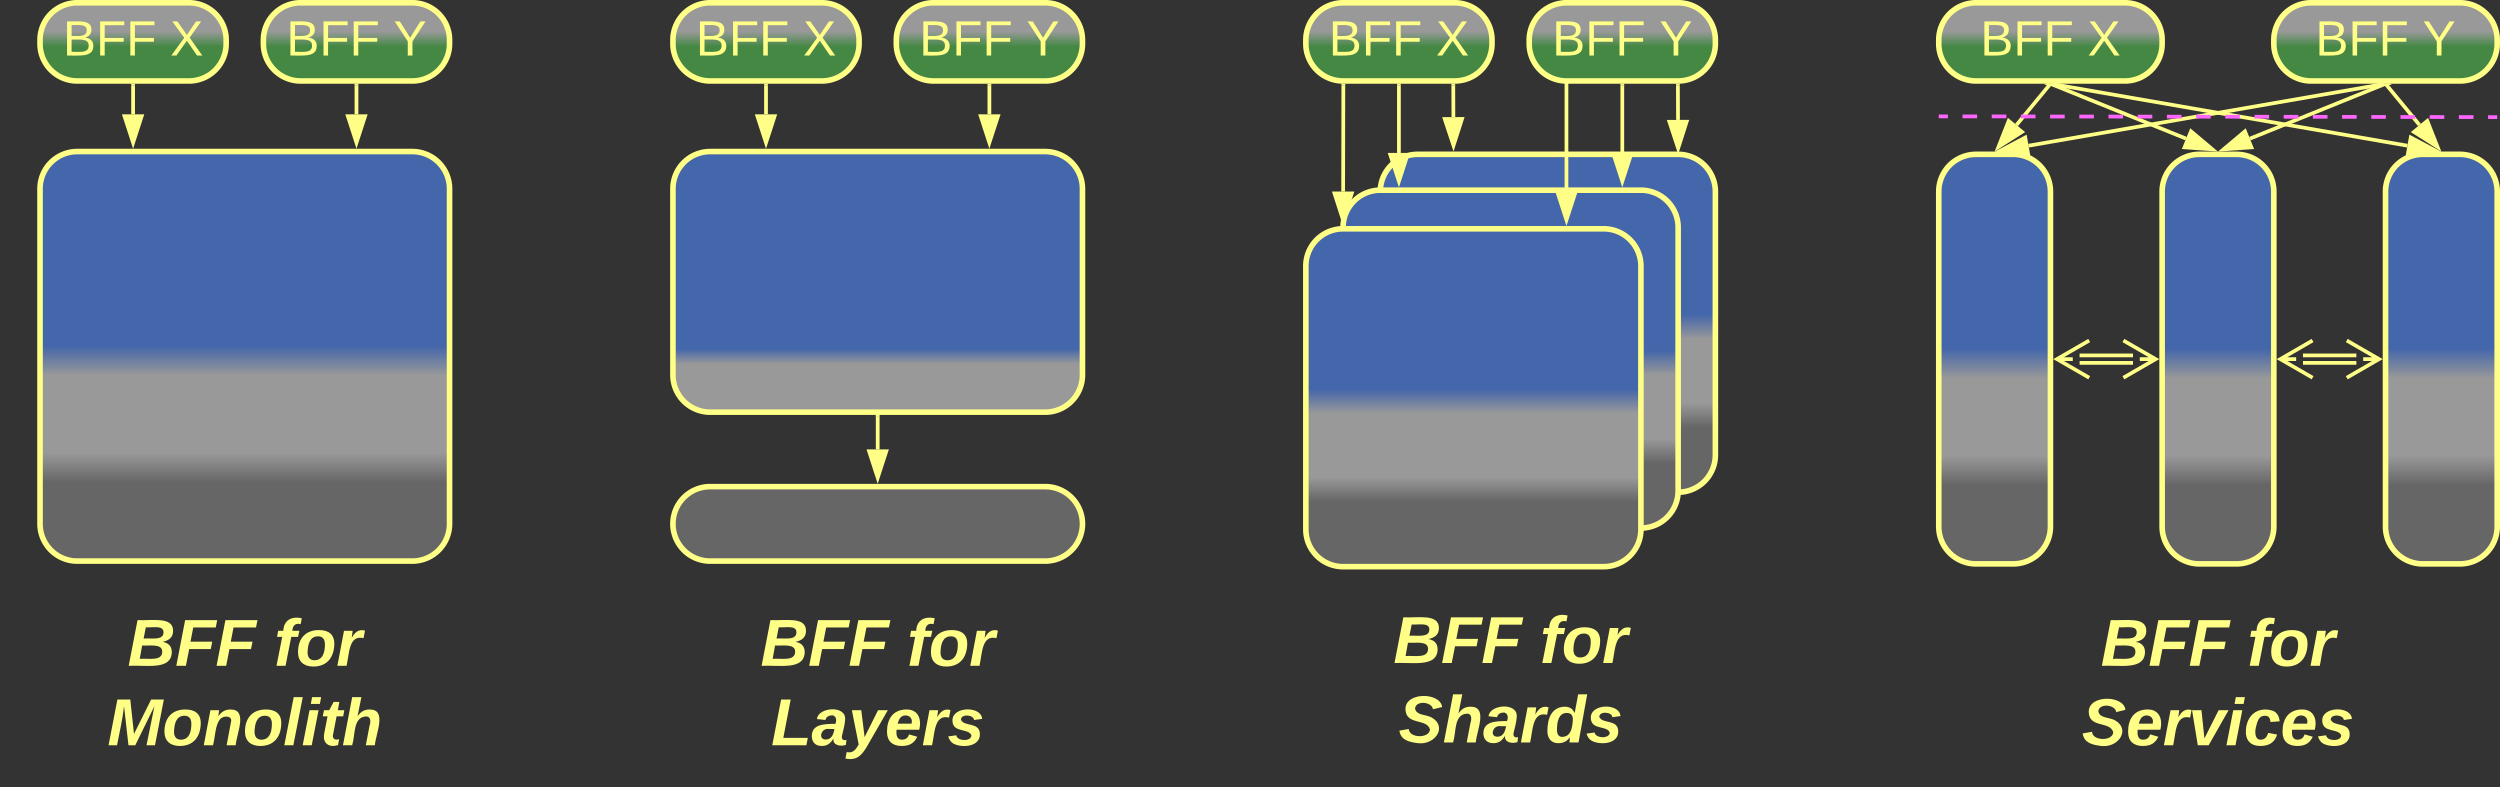 <svg xmlns="http://www.w3.org/2000/svg" xmlns:xlink="http://www.w3.org/1999/xlink" xmlns:lucid="lucid" width="1343" height="422.92"><rect width="100%" height="100%" fill="#333333" stroke="none"/><g transform="translate(-338.5 -477.083)" lucid:page-tab-id="0_0"><path d="M1380 580a20 20 0 0 1 20-20h20a20 20 0 0 1 20 20v180a20 20 0 0 1-20 20h-20a20 20 0 0 1-20-20z" stroke="#ff8" stroke-width="3" fill="url(#a)"/><path d="M1500 580a20 20 0 0 1 20-20h20a20 20 0 0 1 20 20v180a20 20 0 0 1-20 20h-20a20 20 0 0 1-20-20z" stroke="#ff8" stroke-width="3" fill="url(#b)"/><path d="M1620 580a20 20 0 0 1 20-20h20a20 20 0 0 1 20 20v180a20 20 0 0 1-20 20h-20a20 20 0 0 1-20-20z" stroke="#ff8" stroke-width="3" fill="url(#c)"/><path d="M1484.34 672h-28.68M1484.34 668h-28.68M1479.18 660l17.32 10-17.32 10m17.32-10h-8.5M1460.82 680l-17.32-10 17.32-10m-17.32 10h8.5M1604.34 672h-28.68M1604.34 668h-28.68M1599.18 660l17.32 10-17.32 10m17.32-10h-8.5M1580.82 680l-17.32-10 17.32-10m-17.32 10h8.5M1439.36 522.86l-17.6 21.36" stroke="#ff8" stroke-width="2" fill="none"/><path d="M1440.1 523.5l-1.5-1.25.14-.17h2.52z" stroke="#ff8" stroke-width=".05" fill="#ff8"/><path d="M1412.06 556l5.5-13.96 7.15 5.9z" stroke="#ff8" stroke-width="2" fill="#ff8"/><path d="M1620.64 522.86l17.6 21.36" stroke="#ff8" stroke-width="2" fill="none"/><path d="M1621.4 522.25l-1.5 1.25-1.16-1.42h2.52z" stroke="#ff8" stroke-width=".05" fill="#ff8"/><path d="M1647.94 556l-12.65-8.06 7.15-5.9z" stroke="#ff8" stroke-width="2" fill="#ff8"/><path d="M1619.07 522.46l-71.92 29.1" stroke="#ff8" stroke-width="2" fill="none"/><path d="M1619.4 523.37l-.5-1.3h3.7z" stroke="#ff8" stroke-width=".05" fill="#ff8"/><path d="M1533 557.3l11.48-9.66 3.48 8.6z" stroke="#ff8" stroke-width="2" fill="#ff8"/><path d="M360 578.5a20 20 0 0 1 20-20h180a20 20 0 0 1 20 20v180a20 20 0 0 1-20 20H380a20 20 0 0 1-20-20z" stroke="#ff8" stroke-width="3" fill="url(#d)"/><path d="M360 498.58a20 20 0 0 1 20-20h60a20 20 0 0 1 20 20v2a20 20 0 0 1-20 20h-60a20 20 0 0 1-20-20z" stroke="#ff8" stroke-width="3" fill="url(#e)"/><use xlink:href="#f" transform="matrix(1,0,0,1,365,483.583) translate(7.301 23.333)"/><use xlink:href="#g" transform="matrix(1,0,0,1,365,483.583) translate(64.931 23.333)"/><path d="M410 523.08v15.42" stroke="#ff8" stroke-width="2" fill="none"/><path d="M410.98 523.1h-1.96v-1.02h1.96z" stroke="#ff8" stroke-width=".05" fill="#ff8"/><path d="M410 553.76l-4.63-14.26h9.26z" stroke="#ff8" stroke-width="2" fill="#ff8"/><path d="M700 758.5a20 20 0 0 1 20-20h180a20 20 0 0 1 20 20 20 20 0 0 1-20 20H720a20 20 0 0 1-20-20z" stroke="#ff8" stroke-width="3" fill="#666"/><path d="M700 578.5a20 20 0 0 1 20-20h180a20 20 0 0 1 20 20v100a20 20 0 0 1-20 20H720a20 20 0 0 1-20-20z" stroke="#ff8" stroke-width="3" fill="url(#h)"/><path d="M810 718.5V701" stroke="#ff8" stroke-width="2" fill="none"/><path d="M810 733.76l-4.63-14.26h9.26z" stroke="#ff8" stroke-width="2" fill="#ff8"/><path d="M810.98 701.03H809V700H811z" stroke="#ff8" stroke-width=".05" fill="#ff8"/><path d="M340 804.5a6 6 0 0 1 6-6h248a6 6 0 0 1 6 6v88a6 6 0 0 1-6 6H346a6 6 0 0 1-6-6z" stroke="#ff8" stroke-opacity="0" stroke-width="3" fill="#999" fill-opacity="0"/><use xlink:href="#i" transform="matrix(1,0,0,1,345,803.5) translate(62.037 31.257)"/><use xlink:href="#j" transform="matrix(1,0,0,1,345,803.5) translate(140.753 31.257)"/><use xlink:href="#k" transform="matrix(1,0,0,1,345,803.5) translate(51.222 73.924)"/><path d="M700 804.5a6 6 0 0 1 6-6h208a6 6 0 0 1 6 6v88a6 6 0 0 1-6 6H706a6 6 0 0 1-6-6z" stroke="#ff8" stroke-opacity="0" stroke-width="3" fill="#999" fill-opacity="0"/><use xlink:href="#i" transform="matrix(1,0,0,1,705,803.5) translate(42.037 31.257)"/><use xlink:href="#j" transform="matrix(1,0,0,1,705,803.5) translate(120.753 31.257)"/><use xlink:href="#l" transform="matrix(1,0,0,1,705,803.5) translate(47.765 73.924)"/><path d="M1420 804.5a6 6 0 0 1 6-6h208a6 6 0 0 1 6 6v88a6 6 0 0 1-6 6h-208a6 6 0 0 1-6-6z" stroke="#ff8" stroke-opacity="0" stroke-width="3" fill="#999" fill-opacity="0"/><use xlink:href="#i" transform="matrix(1,0,0,1,1425,803.5) translate(42.037 31.257)"/><use xlink:href="#j" transform="matrix(1,0,0,1,1425,803.5) translate(120.753 31.257)"/><use xlink:href="#m" transform="matrix(1,0,0,1,1425,803.5) translate(31.914 73.924)"/><path d="M480 498.58a20 20 0 0 1 20-20h60a20 20 0 0 1 20 20v2a20 20 0 0 1-20 20h-60a20 20 0 0 1-20-20z" stroke="#ff8" stroke-width="3" fill="url(#n)"/><use xlink:href="#f" transform="matrix(1,0,0,1,485,483.583) translate(7.301 23.333)"/><use xlink:href="#o" transform="matrix(1,0,0,1,485,483.583) translate(64.931 23.333)"/><path d="M530 523.08v15.42" stroke="#ff8" stroke-width="2" fill="none"/><path d="M530.98 523.1H529v-1.02H531z" stroke="#ff8" stroke-width=".05" fill="#ff8"/><path d="M530 553.76l-4.63-14.26h9.26z" stroke="#ff8" stroke-width="2" fill="#ff8"/><path d="M750 523.08v15.42" stroke="#ff8" stroke-width="2" fill="none"/><path d="M750.98 523.1H749v-1.02H751z" stroke="#ff8" stroke-width=".05" fill="#ff8"/><path d="M750 553.76l-4.63-14.26h9.26z" stroke="#ff8" stroke-width="2" fill="#ff8"/><path d="M870 523.08v15.42" stroke="#ff8" stroke-width="2" fill="none"/><path d="M870.97 523.1h-1.95v-1.02H871z" stroke="#ff8" stroke-width=".05" fill="#ff8"/><path d="M869.98 553.76l-4.63-14.26h9.28z" stroke="#ff8" stroke-width="2" fill="#ff8"/><path d="M700 498.58a20 20 0 0 1 20-20h60a20 20 0 0 1 20 20v2a20 20 0 0 1-20 20h-60a20 20 0 0 1-20-20z" stroke="#ff8" stroke-width="3" fill="url(#p)"/><use xlink:href="#f" transform="matrix(1,0,0,1,705,483.583) translate(7.301 23.333)"/><use xlink:href="#g" transform="matrix(1,0,0,1,705,483.583) translate(64.931 23.333)"/><path d="M820 498.58a20 20 0 0 1 20-20h60a20 20 0 0 1 20 20v2a20 20 0 0 1-20 20h-60a20 20 0 0 1-20-20z" stroke="#ff8" stroke-width="3" fill="url(#q)"/><use xlink:href="#f" transform="matrix(1,0,0,1,825,483.583) translate(7.301 23.333)"/><use xlink:href="#o" transform="matrix(1,0,0,1,825,483.583) translate(64.931 23.333)"/><path d="M1380 498.58a20 20 0 0 1 20-20h80a20 20 0 0 1 20 20v2a20 20 0 0 1-20 20h-80a20 20 0 0 1-20-20z" stroke="#ff8" stroke-width="3" fill="url(#r)"/><use xlink:href="#f" transform="matrix(1,0,0,1,1385,483.583) translate(17.301 23.333)"/><use xlink:href="#g" transform="matrix(1,0,0,1,1385,483.583) translate(74.931 23.333)"/><path d="M1560 498.58a20 20 0 0 1 20-20h80a20 20 0 0 1 20 20v2a20 20 0 0 1-20 20h-80a20 20 0 0 1-20-20z" stroke="#ff8" stroke-width="3" fill="url(#s)"/><use xlink:href="#f" transform="matrix(1,0,0,1,1565,483.583) translate(17.301 23.333)"/><use xlink:href="#o" transform="matrix(1,0,0,1,1565,483.583) translate(74.931 23.333)"/><path d="M1619.02 522.25l-190.8 33.1" stroke="#ff8" stroke-width="2" fill="none"/><path d="M1623.12 522.53l-3.96.7-.2-1.15h4.1z" stroke="#ff8" stroke-width=".05" fill="#ff8"/><path d="M1413.2 557.95l13.25-7 1.6 9.13z" stroke="#ff8" stroke-width="2" fill="#ff8"/><path d="M1440.93 522.46l71.92 29.1" stroke="#ff8" stroke-width="2" fill="none"/><path d="M1440.6 523.37l-3.2-1.3h3.7z" stroke="#ff8" stroke-width=".05" fill="#ff8"/><path d="M1527 557.3l-14.96-1.07 3.48-8.6z" stroke="#ff8" stroke-width="2" fill="#ff8"/><path d="M1440.98 522.25l190.8 33.1" stroke="#ff8" stroke-width="2" fill="none"/><path d="M1440.84 523.22l-3.96-.7.07-.44h4.1z" stroke="#ff8" stroke-width=".05" fill="#ff8"/><path d="M1646.8 557.95l-14.84 2.13 1.6-9.14z" stroke="#ff8" stroke-width="2" fill="#ff8"/><path d="M1381 539.6h3.92m7.84 0h7.85m7.85.02h7.84m7.83.02h7.84m7.85.03h7.84m7.84.02h7.84m7.84 0l7.85.02m7.84 0l7.84.02m7.85 0l7.85.02m7.84 0l7.84.03m7.84 0h7.84m7.85.02h7.85m7.84.02h7.83m7.84.02h7.85m7.84.02h7.84m7.84.03l7.84.02m7.85 0l7.84.02m7.84 0l7.85.02m7.85 0l7.84.02m7.84 0l3.92.02M1381.03 539.6l-1.03-.02M1678.97 540h1.03" stroke="#f6f" stroke-width="2" fill="none"/><path d="M1080 580a20 20 0 0 1 20-20h140a20 20 0 0 1 20 20v141.5a20 20 0 0 1-20 20h-140a20 20 0 0 1-20-20z" stroke="#ff8" stroke-width="3" fill="url(#t)"/><path d="M1040 498.58a20 20 0 0 1 20-20h60a20 20 0 0 1 20 20v2a20 20 0 0 1-20 20h-60a20 20 0 0 1-20-20z" stroke="#ff8" stroke-width="3" fill="url(#u)"/><use xlink:href="#f" transform="matrix(1,0,0,1,1045,483.583) translate(7.301 23.333)"/><use xlink:href="#g" transform="matrix(1,0,0,1,1045,483.583) translate(64.931 23.333)"/><path d="M1119.2 523.08l.06 16.92" stroke="#ff8" stroke-width="2" fill="none"/><path d="M1120.17 523.1h-1.95v-1.02H1120.16z" stroke="#ff8" stroke-width=".05" fill="#ff8"/><path d="M1119.32 555.26l-4.7-14.24 9.28-.04z" stroke="#ff8" stroke-width="2" fill="#ff8"/><path d="M1020 803a6 6 0 0 1 6-6h248a6 6 0 0 1 6 6v88a6 6 0 0 1-6 6h-248a6 6 0 0 1-6-6z" stroke="#ff8" stroke-opacity="0" stroke-width="3" fill="#999" fill-opacity="0"/><use xlink:href="#i" transform="matrix(1,0,0,1,1025,802) translate(62.037 31.257)"/><use xlink:href="#j" transform="matrix(1,0,0,1,1025,802) translate(140.753 31.257)"/><use xlink:href="#v" transform="matrix(1,0,0,1,1025,802) translate(64.852 73.924)"/><path d="M1160 498.58a20 20 0 0 1 20-20h60a20 20 0 0 1 20 20v2a20 20 0 0 1-20 20h-60a20 20 0 0 1-20-20z" stroke="#ff8" stroke-width="3" fill="url(#w)"/><use xlink:href="#f" transform="matrix(1,0,0,1,1165,483.583) translate(7.301 23.333)"/><use xlink:href="#o" transform="matrix(1,0,0,1,1165,483.583) translate(64.931 23.333)"/><path d="M1239.86 523.08l.07 18.42" stroke="#ff8" stroke-width="2" fill="none"/><path d="M1240.84 523.1h-1.95l-.02-1.02h1.18l.77-.06z" stroke="#ff8" stroke-width=".05" fill="#ff8"/><path d="M1240 556.76l-4.7-14.24 9.27-.04z" stroke="#ff8" stroke-width="2" fill="#ff8"/><path d="M1060 599.25a20 20 0 0 1 20-20h140a20 20 0 0 1 20 20v141.5a20 20 0 0 1-20 20h-140a20 20 0 0 1-20-20z" stroke="#ff8" stroke-width="3" fill="url(#x)"/><path d="M1040 620a20 20 0 0 1 20-20h140a20 20 0 0 1 20 20v141.5a20 20 0 0 1-20 20h-140a20 20 0 0 1-20-20z" stroke="#ff8" stroke-width="3" fill="url(#y)"/><path d="M1210 523.08v36.17" stroke="#ff8" stroke-width="2" fill="none"/><path d="M1210.97 523.1h-1.94v-1.02h1.94z" stroke="#ff8" stroke-width=".05" fill="#ff8"/><path d="M1210 574.5l-4.63-14.25h9.27z" stroke="#ff8" stroke-width="2" fill="#ff8"/><path d="M1090 523.08v36.17" stroke="#ff8" stroke-width="2" fill="none"/><path d="M1090.97 523.1h-1.94v-1.02h1.94z" stroke="#ff8" stroke-width=".05" fill="#ff8"/><path d="M1090 574.5l-4.63-14.25h9.27z" stroke="#ff8" stroke-width="2" fill="#ff8"/><path d="M1180 521v59M1180 521.03V520" stroke="#ff8" stroke-width="2" fill="none"/><path d="M1180 595.26l-4.63-14.26h9.27z" stroke="#ff8" stroke-width="2" fill="#ff8"/><path d="M1060.14 523.08l-.1 56.92" stroke="#ff8" stroke-width="2" fill="none"/><path d="M1059.94 522.08h1.18v1.03h-1.95v-1.08z" stroke="#ff8" stroke-width=".05" fill="#ff8"/><path d="M1060 595.26l-4.6-14.27h9.27z" stroke="#ff8" stroke-width="2" fill="#ff8"/><defs><linearGradient gradientUnits="userSpaceOnUse" id="a" x1="1380" y1="780" x2="1380" y2="560"><stop offset="19.2%" stop-color="#666"/><stop offset="26.45%" stop-color="#999"/><stop offset="45.29%" stop-color="#999"/><stop offset="52.54%" stop-color="#46a"/></linearGradient><linearGradient gradientUnits="userSpaceOnUse" id="b" x1="1500" y1="780" x2="1500" y2="560"><stop offset="19.2%" stop-color="#666"/><stop offset="26.45%" stop-color="#999"/><stop offset="45.29%" stop-color="#999"/><stop offset="52.54%" stop-color="#46a"/></linearGradient><linearGradient gradientUnits="userSpaceOnUse" id="c" x1="1620" y1="780" x2="1620" y2="560"><stop offset="19.2%" stop-color="#666"/><stop offset="26.45%" stop-color="#999"/><stop offset="45.29%" stop-color="#999"/><stop offset="52.54%" stop-color="#46a"/></linearGradient><linearGradient gradientUnits="userSpaceOnUse" id="d" x1="360" y1="778.5" x2="360" y2="558.5"><stop offset="19.2%" stop-color="#666"/><stop offset="26.45%" stop-color="#999"/><stop offset="45.29%" stop-color="#999"/><stop offset="52.54%" stop-color="#46a"/></linearGradient><linearGradient gradientUnits="userSpaceOnUse" id="e" x1="360" y1="478.58" x2="360" y2="520.58"><stop offset="36.79%" stop-color="#999"/><stop offset="56.07%" stop-color="#484"/></linearGradient><path d="M160-131c35 5 61 23 61 61C221 17 115-2 30 0v-248c76 3 177-17 177 60 0 33-19 50-47 57zm-97-11c50-1 110 9 110-42 0-47-63-36-110-37v79zm0 115c55-2 124 14 124-45 0-56-70-42-124-44v89" id="z" fill="#ff8"/><path d="M63-220v92h138v28H63V0H30v-248h175v28H63" id="A" fill="#ff8"/><g id="f"><use transform="matrix(0.074,0,0,0.074,0,0)" xlink:href="#z"/><use transform="matrix(0.074,0,0,0.074,17.778,0)" xlink:href="#A"/><use transform="matrix(0.074,0,0,0.074,34,0)" xlink:href="#A"/></g><path d="M195 0l-74-108L45 0H8l94-129-87-119h37l69 98 67-98h37l-84 118L233 0h-38" id="B" fill="#ff8"/><use transform="matrix(0.074,0,0,0.074,0,0)" xlink:href="#B" id="g"/><linearGradient gradientUnits="userSpaceOnUse" id="h" x1="700" y1="698.5" x2="700" y2="558.5"><stop offset="18.48%" stop-color="#999"/><stop offset="24.28%" stop-color="#46a"/></linearGradient><path d="M240-76C239 26 104-5 6 0l48-248c79 4 193-21 193 58 0 38-25 53-57 60 29 5 49 21 50 54zm-45-106c0-40-58-24-96-27l-12 61c45-3 108 12 108-34zm-7 105c0-44-65-31-109-33L66-38c51-3 122 14 122-39" id="C" fill="#ff8"/><path d="M98-208l-15 77h118l-8 40H76L58 0H6l48-248h174l-8 40H98" id="D" fill="#ff8"/><g id="i"><use transform="matrix(0.099,0,0,0.099,0,0)" xlink:href="#C"/><use transform="matrix(0.099,0,0,0.099,25.58,0)" xlink:href="#D"/><use transform="matrix(0.099,0,0,0.099,47.21,0)" xlink:href="#D"/></g><path d="M93-157L62 0H13l31-157H16l6-33h28c2-54 40-81 100-68l-6 32c-29-8-44 9-45 36h38l-7 33H93" id="E" fill="#ff8"/><path d="M124-194c51 0 84 22 84 74C207-44 167 4 94 4 43 4 11-23 11-74c0-74 41-120 113-120zM99-30c46 0 58-42 58-86 0-27-11-44-37-44-44 0-55 40-57 84-1 27 10 45 36 46" id="F" fill="#ff8"/><path d="M84-151c13-25 34-51 72-40l-8 41C67-170 71-64 56 0H6l36-190h47" id="G" fill="#ff8"/><g id="j"><use transform="matrix(0.099,0,0,0.099,0,0)" xlink:href="#E"/><use transform="matrix(0.099,0,0,0.099,11.753,0)" xlink:href="#F"/><use transform="matrix(0.099,0,0,0.099,33.383,0)" xlink:href="#G"/></g><path d="M212 0l43-212L151 0h-37L90-212C82-137 65-70 52 0H6l48-248h70l20 187 93-187h69L258 0h-46" id="H" fill="#ff8"/><path d="M151-194c95 0 34 128 28 194h-49l25-134c0-29-45-25-59-9C67-111 69-48 56 0H6l36-190h47l-4 32c15-20 33-36 66-36" id="I" fill="#ff8"/><path d="M6 0l51-261h49L55 0H6" id="J" fill="#ff8"/><path d="M50-224l7-37h49l-7 37H50zM6 0l37-190h49L55 0H6" id="K" fill="#ff8"/><path d="M72-63c-8 23 5 39 32 30L98-1C54 14 12-6 23-64l18-93H15l7-33h28l24-45h31l-8 45h35l-6 33H90" id="L" fill="#ff8"/><path d="M150-105c8-23 8-54-22-51-68 7-54 98-72 156H6l50-261h50L85-158c15-20 33-36 66-36 95 0 34 128 28 194h-49" id="M" fill="#ff8"/><g id="k"><use transform="matrix(0.099,0,0,0.099,0,0)" xlink:href="#H"/><use transform="matrix(0.099,0,0,0.099,29.531,0)" xlink:href="#F"/><use transform="matrix(0.099,0,0,0.099,51.16,0)" xlink:href="#I"/><use transform="matrix(0.099,0,0,0.099,72.79,0)" xlink:href="#F"/><use transform="matrix(0.099,0,0,0.099,94.42,0)" xlink:href="#J"/><use transform="matrix(0.099,0,0,0.099,104.296,0)" xlink:href="#K"/><use transform="matrix(0.099,0,0,0.099,114.173,0)" xlink:href="#L"/><use transform="matrix(0.099,0,0,0.099,125.926,0)" xlink:href="#M"/></g><path d="M6 0l48-248h52L66-40h133l-8 40H6" id="N" fill="#ff8"/><path d="M166-52c-4 17 5 29 24 23l-3 27c-30 11-74 1-67-34C105-15 91 4 56 4 23 4 3-15 2-49c0-64 63-67 128-67 10-22 3-53-29-45-13 3-22 10-25 24l-46-5c5-64 156-77 153 0-1 33-11 60-17 90zM97-88c-44-9-64 57-19 57 31 0 42-28 47-57H97" id="O" fill="#ff8"/><path d="M100 10C77 47 50 87-15 72l7-35c37 9 51-18 65-41L20-190h51L89-44l73-146h53" id="P" fill="#ff8"/><path d="M114-194c63-2 87 48 72 110H63c-3 28 1 55 31 54 21-1 32-13 37-29l44 13C160-14 137 4 91 4 41 4 11-22 11-73c0-71 33-119 103-121zm30 77c14-47-50-61-67-22-3 6-6 13-8 22h75" id="Q" fill="#ff8"/><path d="M144-137c-1-29-70-35-71-2 16 41 103 10 103 80C176 9 79 16 32-9 18-17 9-31 4-48l44-6c3 32 80 36 82 1-15-42-103-11-103-82 0-77 157-79 161-8" id="R" fill="#ff8"/><g id="l"><use transform="matrix(0.099,0,0,0.099,0,0)" xlink:href="#N"/><use transform="matrix(0.099,0,0,0.099,21.63,0)" xlink:href="#O"/><use transform="matrix(0.099,0,0,0.099,41.383,0)" xlink:href="#P"/><use transform="matrix(0.099,0,0,0.099,61.136,0)" xlink:href="#Q"/><use transform="matrix(0.099,0,0,0.099,80.889,0)" xlink:href="#G"/><use transform="matrix(0.099,0,0,0.099,94.716,0)" xlink:href="#R"/></g><path d="M178-136c88 48 22 151-73 140C49-3 12-15 4-64l51-9c1 50 111 53 115 3-16-63-132-20-133-112 0-93 190-91 199-10l-50 12c-4-41-93-50-97-4 7 38 59 32 89 48" id="S" fill="#ff8"/><path d="M109 0H50L19-190h51L86-37l77-153h54" id="T" fill="#ff8"/><path d="M67-101c-8 29-7 73 27 71 23-2 32-16 39-37l48 9C170-19 141 4 91 4 36 4 7-28 12-86c6-75 61-124 140-103 26 7 40 29 43 59l-50 4c-1-20-9-34-29-34-35 0-41 29-49 59" id="U" fill="#ff8"/><g id="m"><use transform="matrix(0.099,0,0,0.099,0,0)" xlink:href="#S"/><use transform="matrix(0.099,0,0,0.099,23.704,0)" xlink:href="#Q"/><use transform="matrix(0.099,0,0,0.099,43.457,0)" xlink:href="#G"/><use transform="matrix(0.099,0,0,0.099,57.284,0)" xlink:href="#T"/><use transform="matrix(0.099,0,0,0.099,77.037,0)" xlink:href="#K"/><use transform="matrix(0.099,0,0,0.099,86.914,0)" xlink:href="#U"/><use transform="matrix(0.099,0,0,0.099,106.667,0)" xlink:href="#Q"/><use transform="matrix(0.099,0,0,0.099,126.42,0)" xlink:href="#R"/></g><linearGradient gradientUnits="userSpaceOnUse" id="n" x1="480" y1="478.58" x2="480" y2="520.58"><stop offset="36.79%" stop-color="#999"/><stop offset="56.07%" stop-color="#484"/></linearGradient><path d="M137-103V0h-34v-103L8-248h37l75 118 75-118h37" id="V" fill="#ff8"/><use transform="matrix(0.074,0,0,0.074,0,0)" xlink:href="#V" id="o"/><linearGradient gradientUnits="userSpaceOnUse" id="p" x1="700" y1="478.58" x2="700" y2="520.58"><stop offset="36.79%" stop-color="#999"/><stop offset="56.07%" stop-color="#484"/></linearGradient><linearGradient gradientUnits="userSpaceOnUse" id="q" x1="820" y1="478.58" x2="820" y2="520.58"><stop offset="36.79%" stop-color="#999"/><stop offset="56.07%" stop-color="#484"/></linearGradient><linearGradient gradientUnits="userSpaceOnUse" id="r" x1="1380" y1="478.58" x2="1380" y2="520.58"><stop offset="36.79%" stop-color="#999"/><stop offset="56.07%" stop-color="#484"/></linearGradient><linearGradient gradientUnits="userSpaceOnUse" id="s" x1="1560" y1="478.58" x2="1560" y2="520.58"><stop offset="36.79%" stop-color="#999"/><stop offset="56.07%" stop-color="#484"/></linearGradient><linearGradient gradientUnits="userSpaceOnUse" id="t" x1="1080" y1="741.5" x2="1080" y2="560"><stop offset="19.2%" stop-color="#666"/><stop offset="26.45%" stop-color="#999"/><stop offset="45.29%" stop-color="#999"/><stop offset="52.54%" stop-color="#46a"/></linearGradient><linearGradient gradientUnits="userSpaceOnUse" id="u" x1="1040" y1="478.58" x2="1040" y2="520.58"><stop offset="36.79%" stop-color="#999"/><stop offset="56.07%" stop-color="#484"/></linearGradient><path d="M132-28C118-9 101 4 69 4 30 4 10-23 10-62c0-70 24-129 92-132 31-1 47 14 56 35l19-102h49L179 0h-49zM62-69c0 22 7 39 29 39 45-2 54-45 57-90 2-27-10-40-33-40-44 0-53 48-53 91" id="W" fill="#ff8"/><g id="v"><use transform="matrix(0.099,0,0,0.099,0,0)" xlink:href="#S"/><use transform="matrix(0.099,0,0,0.099,23.704,0)" xlink:href="#M"/><use transform="matrix(0.099,0,0,0.099,45.333,0)" xlink:href="#O"/><use transform="matrix(0.099,0,0,0.099,65.086,0)" xlink:href="#G"/><use transform="matrix(0.099,0,0,0.099,78.914,0)" xlink:href="#W"/><use transform="matrix(0.099,0,0,0.099,100.543,0)" xlink:href="#R"/></g><linearGradient gradientUnits="userSpaceOnUse" id="w" x1="1160" y1="478.58" x2="1160" y2="520.58"><stop offset="36.79%" stop-color="#999"/><stop offset="56.07%" stop-color="#484"/></linearGradient><linearGradient gradientUnits="userSpaceOnUse" id="x" x1="1060" y1="760.75" x2="1060" y2="579.25"><stop offset="19.2%" stop-color="#666"/><stop offset="26.45%" stop-color="#999"/><stop offset="45.29%" stop-color="#999"/><stop offset="52.54%" stop-color="#46a"/></linearGradient><linearGradient gradientUnits="userSpaceOnUse" id="y" x1="1040" y1="781.5" x2="1040" y2="600"><stop offset="19.2%" stop-color="#666"/><stop offset="26.45%" stop-color="#999"/><stop offset="45.29%" stop-color="#999"/><stop offset="52.54%" stop-color="#46a"/></linearGradient></defs></g></svg>